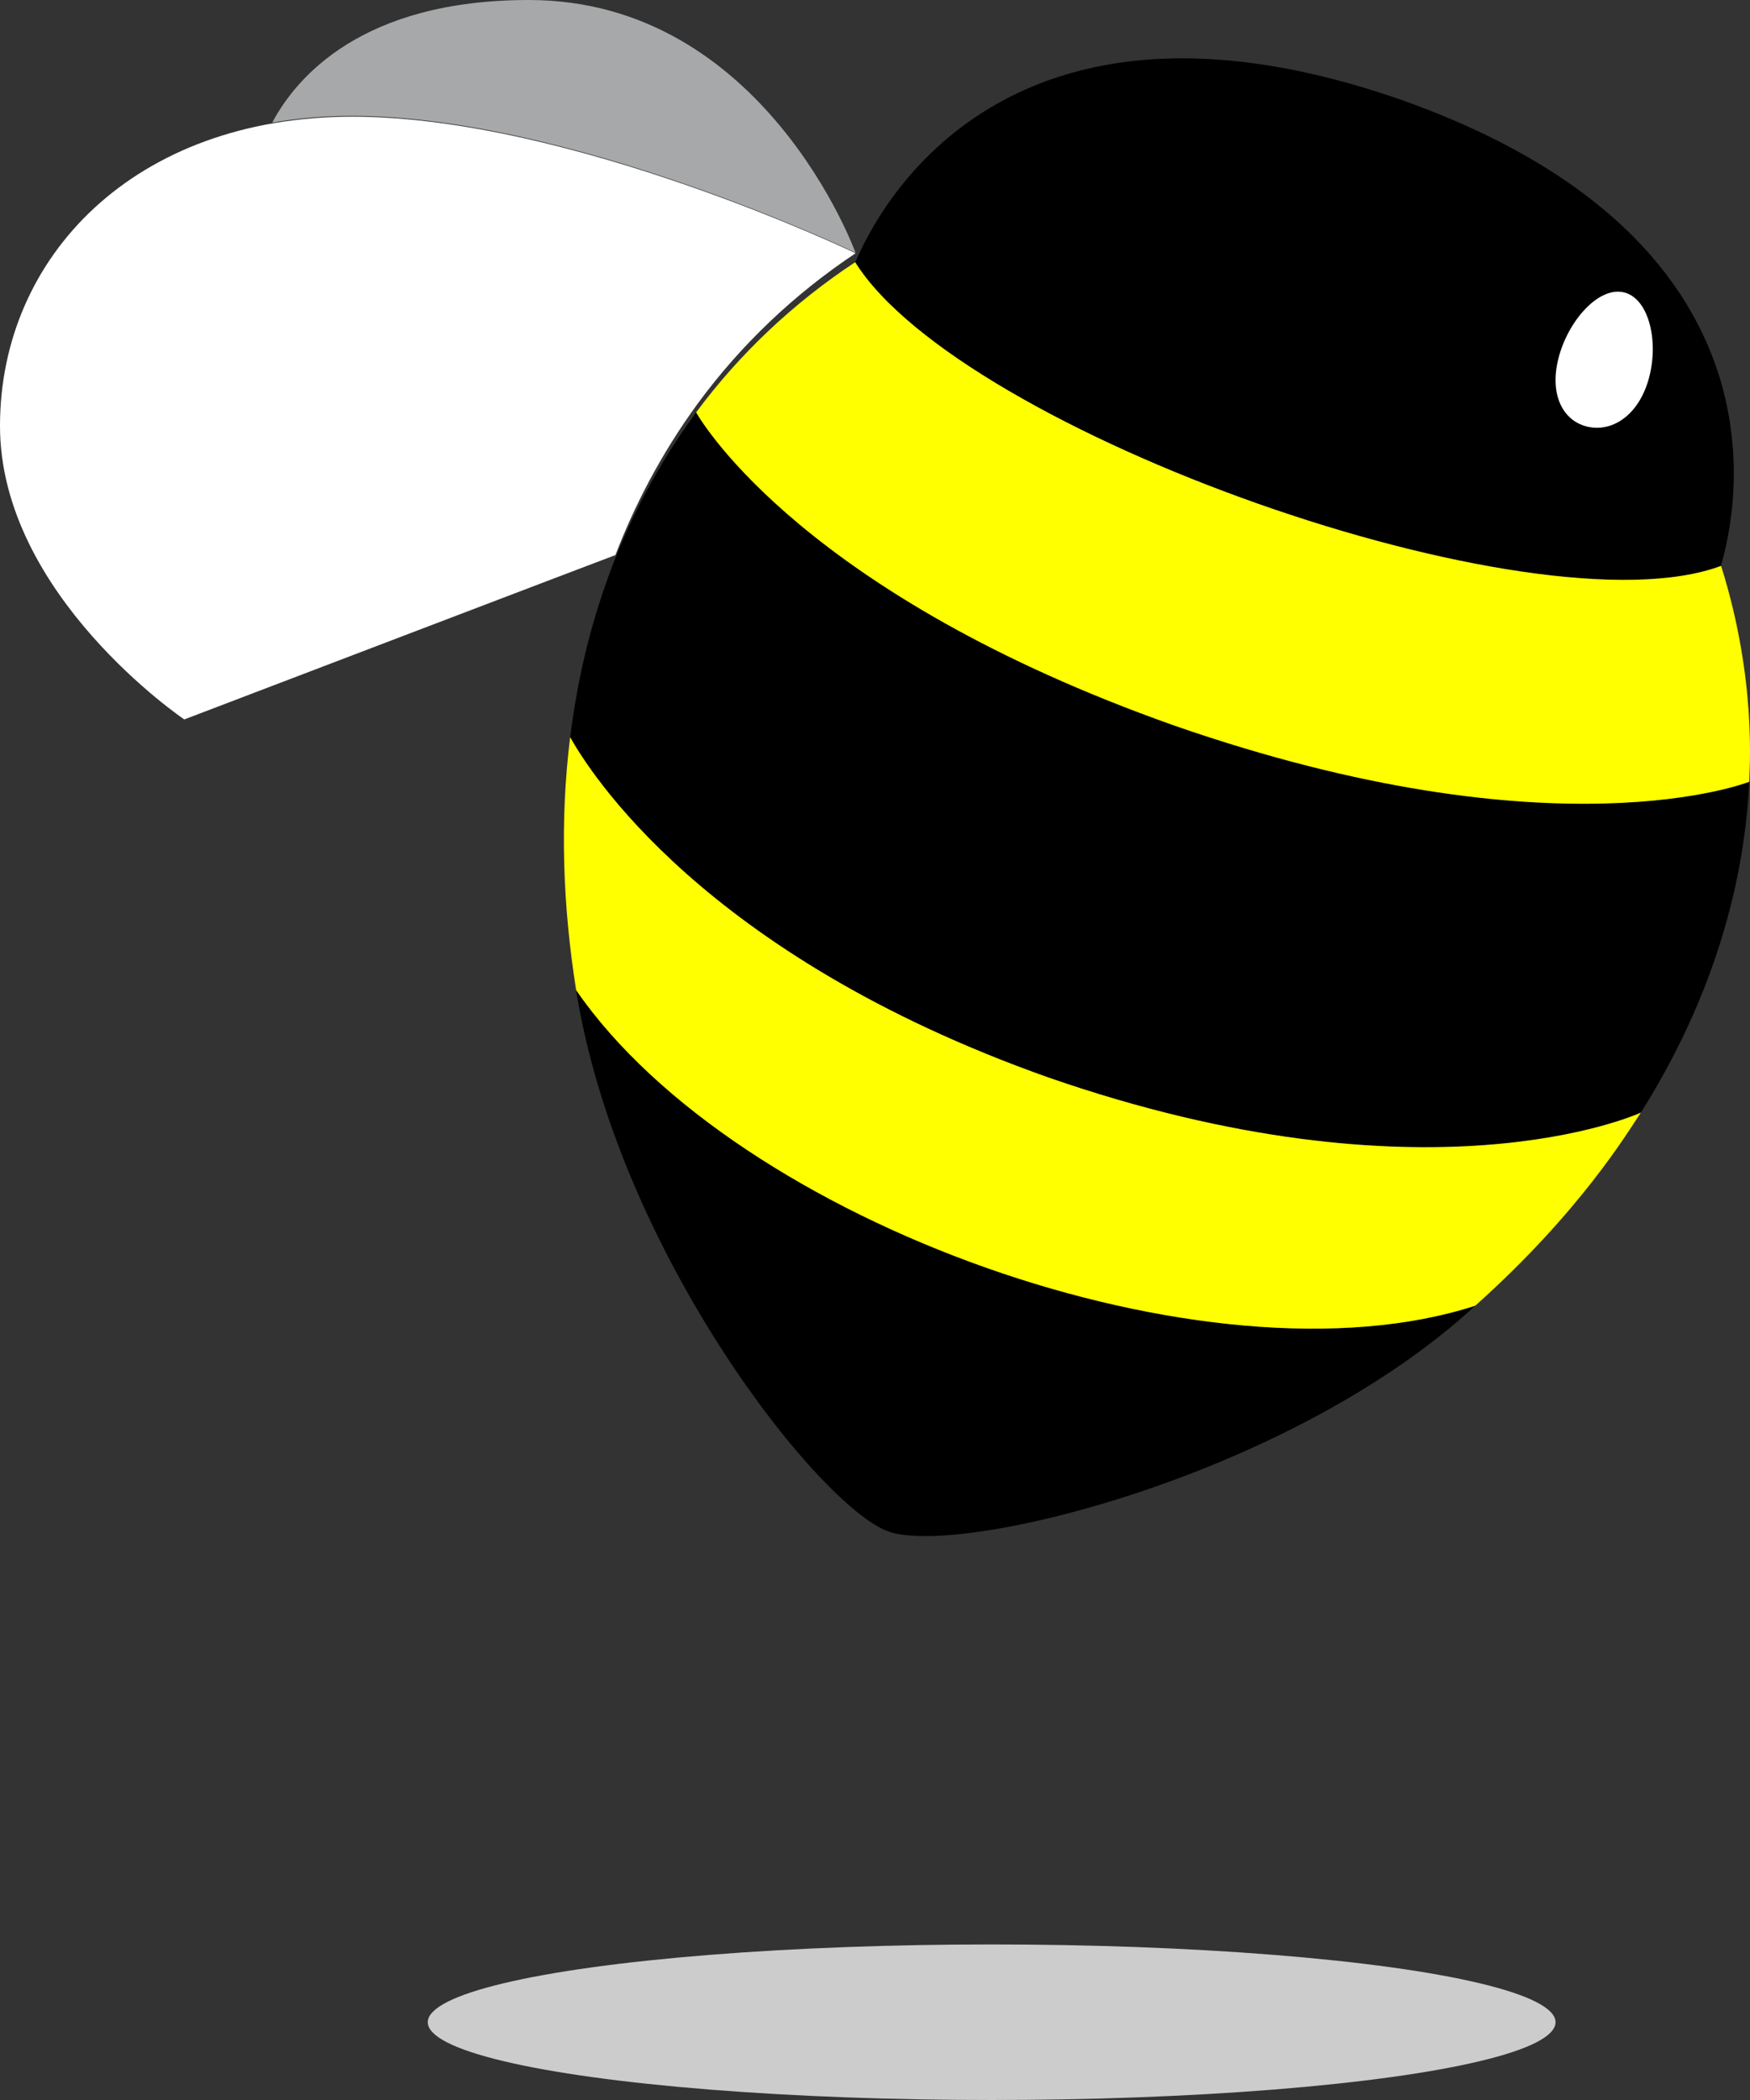 <?xml version="1.0" encoding="UTF-8"?>
<svg width="90px" height="108px" viewBox="0 0 90 108" version="1.1" xmlns="http://www.w3.org/2000/svg" xmlns:xlink="http://www.w3.org/1999/xlink">
    <rect x="0" y="0" width="90" height="108" fill="#333333" stroke="none"/>
    <title>Group 3</title>
    <g id="Admin-home" stroke="none" strokeWidth="1" fill="none" fillRule="evenodd">
        <g id="Admin-Dashboard-EmptyView" transform="translate(-655, -314)">
            <g id="Group-4" transform="translate(623, 314)">
                <g id="Group-3" transform="translate(32, 0)">
                    <g id="Bees_Buzz_Side_RGB-01" transform="translate(45, 39.5) scale(-1, 1) translate(-45, -39.5) " fillRule="nonzero">
                        <path d="M71.896,5.96 C73.337,5.96 74.706,6.079 76,6.306 C74.772,3.995 71.406,0 62.803,0 C50.708,0 46.006,12.985 46,13 C46.022,12.976 60.683,5.96 71.896,5.96 Z" id="Grey_Wing" fill="#A7A8A9"></path>
                        <path d="M71.875,6 C60.672,6 46.023,13.001 46,13.025 C49.171,15.137 51.898,17.736 54.114,20.751 C56.049,23.404 57.399,26.074 58.35,28.547 L58.35,28.547 C58.395,28.555 78.123,36.084 80.523,37 C80.523,37 90,30.605 90,21.904 C90,13.204 83.086,6 71.875,6 Z" id="White_Wing" fill="#FFFFFF"></path>
                        <g id="Bee_1_" transform="translate(0, 3)">
                            <path d="M1.486,26.102 C1.558,25.953 -4.335,10.008 17.974,2.122 C40.387,-5.673 45.917,10.52 46.02,10.484 C40.581,19.194 11.085,29.683 1.486,26.102 Z M44.298,75.766 C47.843,74.523 58.241,61.364 60.37,47.922 C52.113,59.91 27.813,68.596 14.127,64.149 C23.63,72.915 40.587,77.067 44.298,75.766 Z M54.198,18.207 C53.831,18.855 48.506,27.633 29.614,34.312 C10.011,41.129 0.093,37.226 0.038,37.204 C0.323,43.125 2.267,48.909 5.614,54.221 C5.903,54.353 16.688,59.149 36.085,52.413 C53.896,46.108 59.744,36.582 60.678,34.914 C60.225,31.355 58.994,24.73 54.198,18.207 Z" id="Shape" fill="#000000"></path>
                            <path d="M29.614,34.312 C10.011,41.129 0.093,37.226 0.038,37.204 C0.04,36.64 -0.375,32.023 1.486,26.102 C11.085,29.684 40.581,19.194 46.02,10.484 C49.215,12.595 51.964,15.193 54.198,18.207 C53.831,18.855 48.506,27.633 29.614,34.312 Z M60.678,34.914 C59.744,36.582 53.896,46.108 36.085,52.413 C16.688,59.149 5.903,54.353 5.614,54.221 C6.324,55.282 8.75,59.34 14.127,64.149 C27.813,68.596 52.113,59.91 60.37,47.922 C60.37,47.922 60.37,47.922 60.37,47.922 C61.054,43.599 61.218,39.257 60.678,34.914 Z" id="Shape" fill="#FFFF00"></path>
                        </g>
                        <path d="M9.852,18.432 C10.337,20.347 9.581,21.703 8.289,21.959 C6.997,22.214 5.659,21.273 5.174,19.358 C4.689,17.444 5.241,15.281 6.533,15.025 C7.824,14.769 9.367,16.518 9.852,18.432 Z" id="Eye" fill="#FFFFFF"></path>
                    </g>
                    <ellipse id="Oval" fill="#CCCCCC" cx="51" cy="104" rx="29" ry="4"></ellipse>
                </g>
            </g>
        </g>
    </g>
</svg>